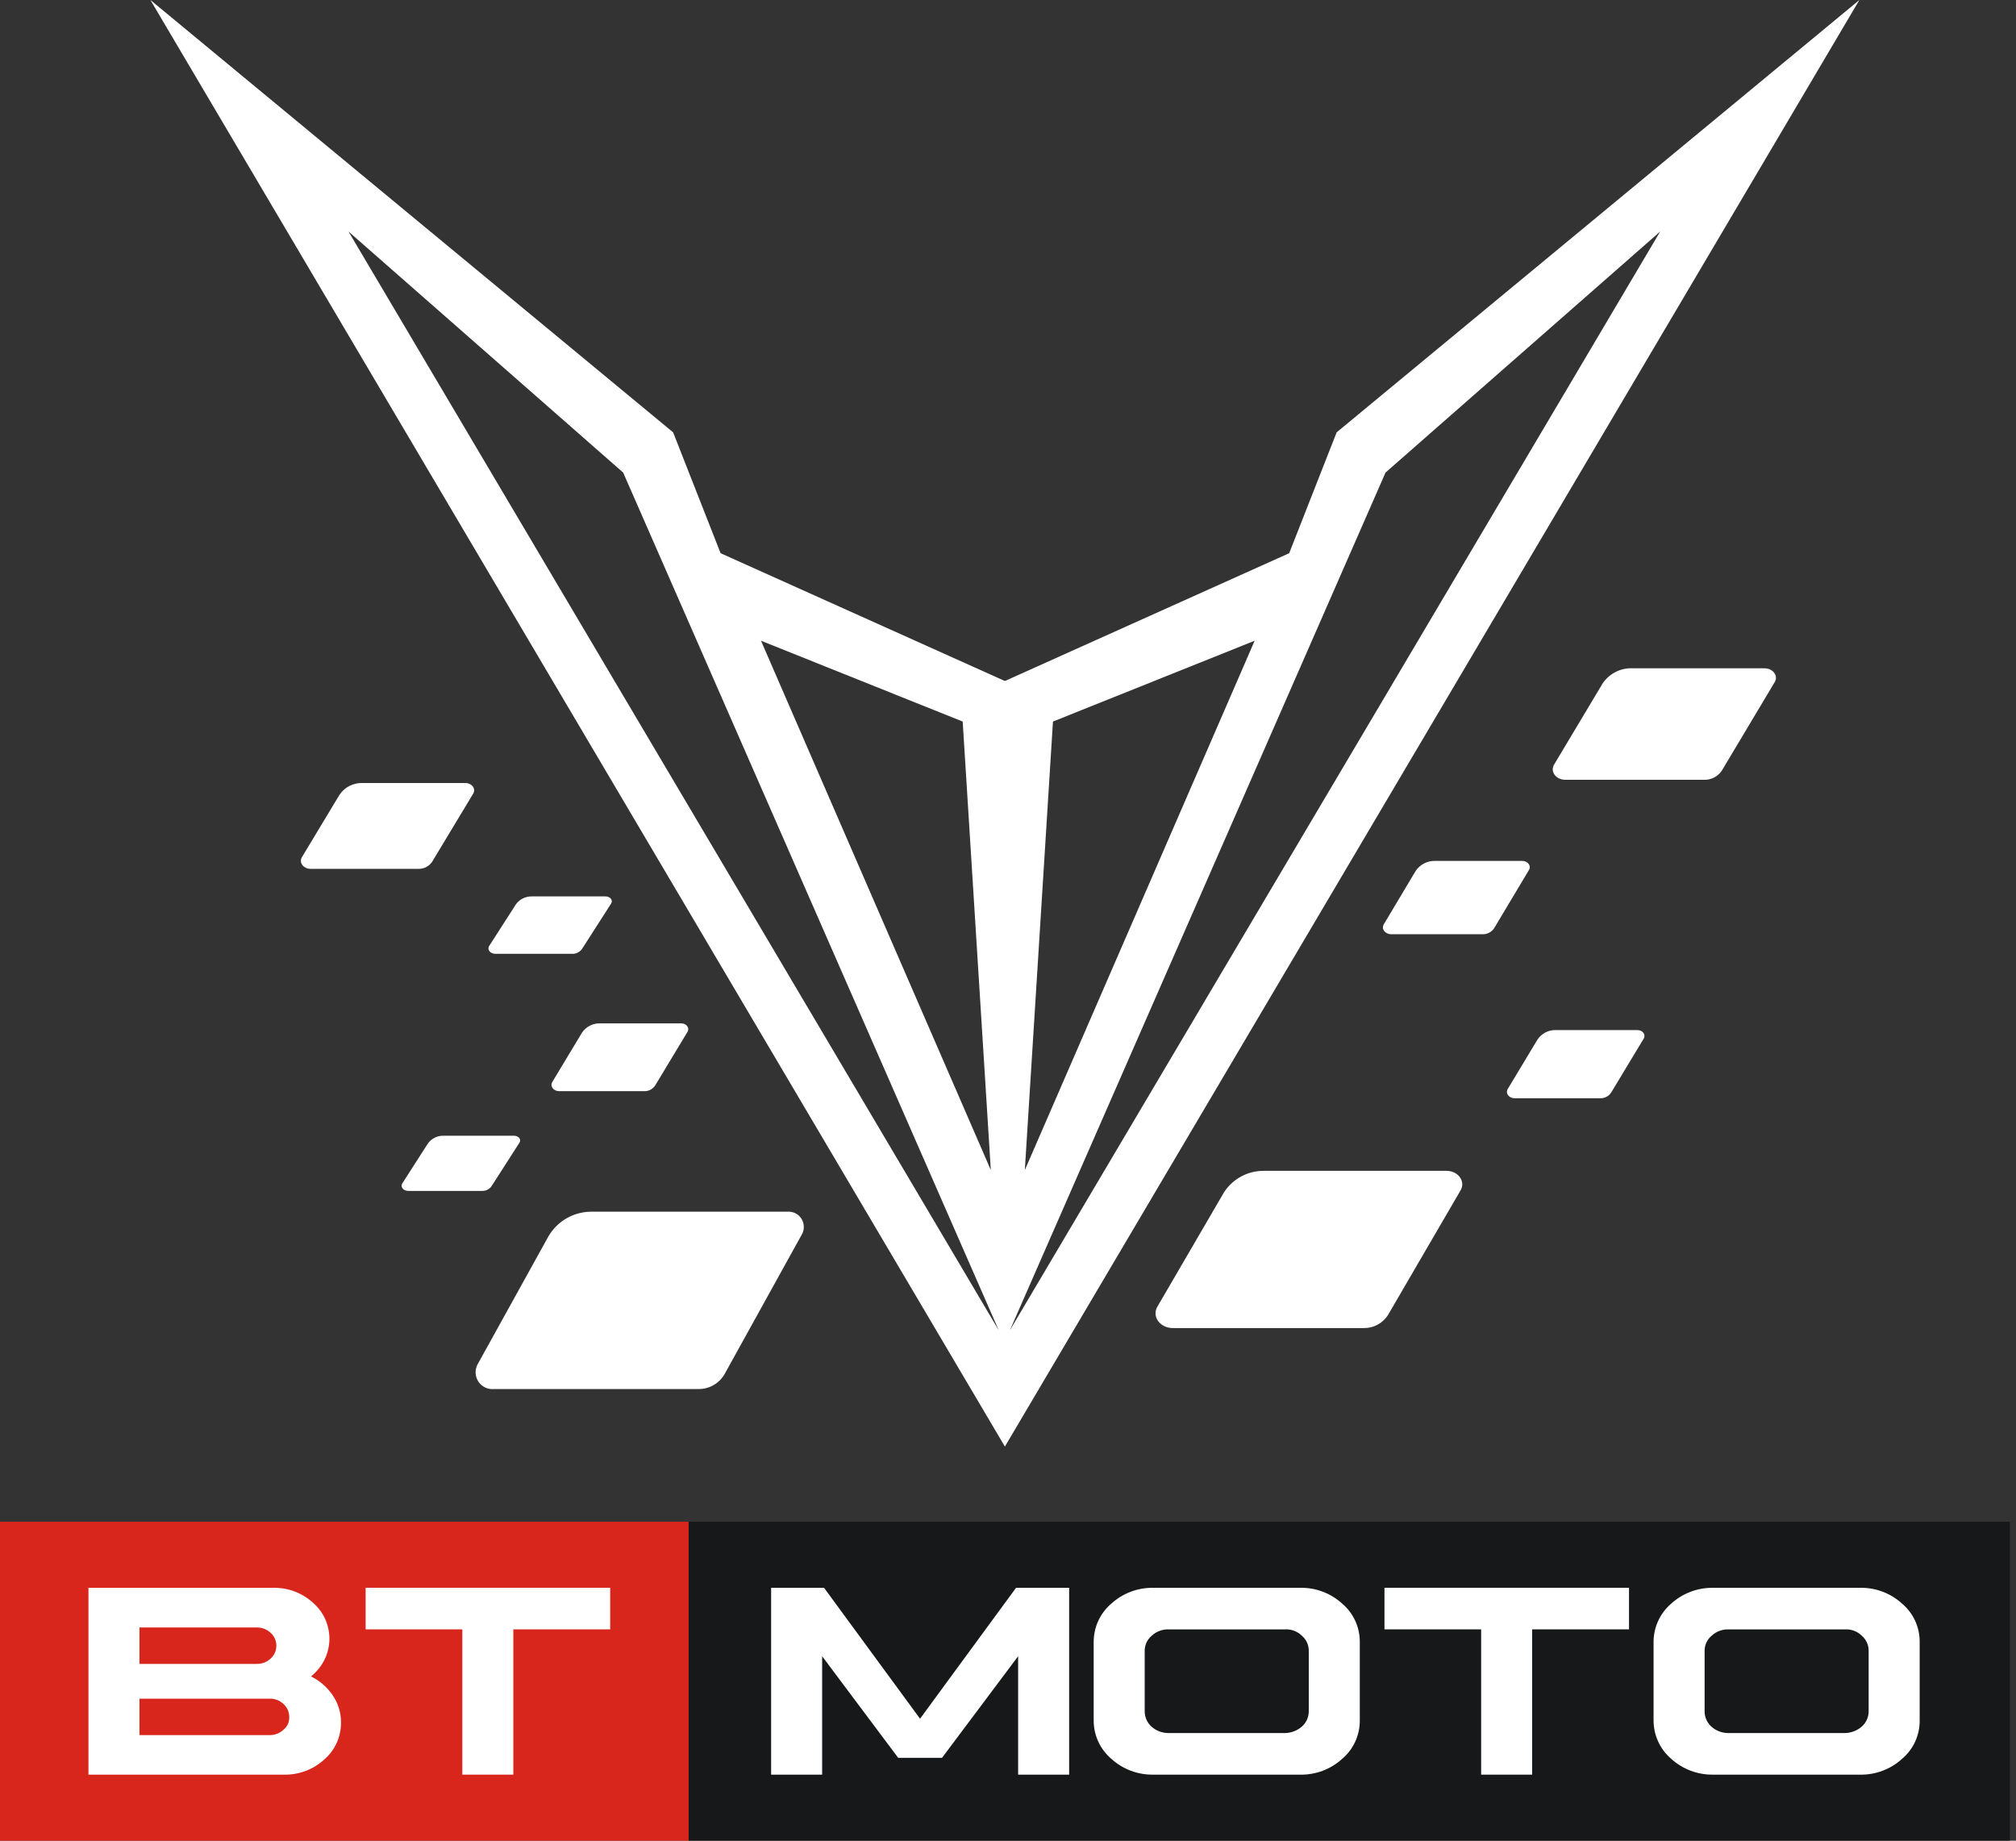 <svg width="46" height="42" viewBox="0 0 46 42" fill="none" xmlns="http://www.w3.org/2000/svg">
<rect x="0" y="0" width="46" height="42" fill="#333333" stroke="none"/>
<path d="M31.11 30.303H26.762C26.468 30.303 26.277 30.04 26.408 29.816L27.926 27.21C28.026 27.054 28.164 26.927 28.327 26.841C28.49 26.754 28.673 26.711 28.858 26.716H33.006C33.273 26.716 33.446 26.956 33.327 27.16L31.669 30.008C31.609 30.101 31.526 30.177 31.428 30.229C31.33 30.281 31.221 30.306 31.11 30.303V30.303Z" fill="white"/>
<path d="M15.93 31.695H11.269C11.201 31.701 11.133 31.689 11.072 31.66C11.01 31.631 10.958 31.586 10.919 31.53C10.881 31.474 10.858 31.409 10.853 31.341C10.848 31.273 10.861 31.206 10.89 31.145L12.517 28.205C12.619 28.032 12.766 27.889 12.941 27.791C13.117 27.694 13.315 27.644 13.516 27.648H17.962C18.023 27.643 18.085 27.654 18.141 27.68C18.197 27.706 18.245 27.747 18.28 27.798C18.315 27.849 18.336 27.908 18.34 27.97C18.345 28.032 18.333 28.093 18.306 28.149L16.529 31.361C16.467 31.465 16.38 31.55 16.274 31.609C16.169 31.668 16.05 31.697 15.93 31.695Z" fill="white"/>
<path d="M10.997 27.174H9.316C9.203 27.174 9.129 27.081 9.179 27.003L9.766 26.088C9.807 26.032 9.862 25.987 9.925 25.957C9.987 25.926 10.057 25.912 10.126 25.915H11.729C11.833 25.915 11.9 25.999 11.854 26.071L11.213 27.07C11.188 27.104 11.155 27.131 11.118 27.149C11.08 27.167 11.039 27.175 10.997 27.174V27.174Z" fill="white"/>
<path d="M13.053 21.764H11.304C11.186 21.764 11.109 21.668 11.161 21.586L11.772 20.634C11.815 20.575 11.872 20.528 11.937 20.497C12.002 20.466 12.075 20.451 12.147 20.454H13.816C13.923 20.454 13.993 20.541 13.945 20.616L13.278 21.656C13.252 21.691 13.218 21.719 13.179 21.738C13.14 21.757 13.097 21.766 13.053 21.764Z" fill="white"/>
<path d="M33.825 21.317H31.744C31.604 21.317 31.512 21.194 31.575 21.09L32.301 19.874C32.35 19.801 32.416 19.741 32.495 19.701C32.573 19.661 32.66 19.641 32.748 19.644H34.733C34.861 19.644 34.944 19.756 34.887 19.851L34.093 21.179C34.064 21.223 34.024 21.259 33.977 21.283C33.93 21.307 33.878 21.319 33.825 21.317Z" fill="white"/>
<path d="M38.882 17.793H35.717C35.504 17.793 35.365 17.606 35.46 17.447L36.565 15.599C36.639 15.487 36.74 15.397 36.858 15.336C36.977 15.274 37.109 15.244 37.243 15.249H40.261C40.455 15.249 40.582 15.419 40.495 15.563L39.288 17.583C39.244 17.65 39.183 17.704 39.112 17.741C39.041 17.777 38.962 17.796 38.882 17.793Z" fill="white"/>
<path d="M36.511 25.06H34.561C34.43 25.06 34.344 24.945 34.403 24.848L35.083 23.718C35.129 23.65 35.192 23.595 35.265 23.557C35.338 23.52 35.419 23.501 35.502 23.504H37.362C37.481 23.504 37.559 23.608 37.506 23.697L36.762 24.931C36.735 24.972 36.697 25.006 36.653 25.028C36.609 25.05 36.561 25.061 36.511 25.06V25.06Z" fill="white"/>
<path d="M14.699 24.898H12.759C12.629 24.898 12.543 24.784 12.602 24.688L13.279 23.564C13.324 23.496 13.386 23.441 13.459 23.404C13.532 23.366 13.613 23.348 13.694 23.351H15.544C15.663 23.351 15.741 23.454 15.688 23.543L14.948 24.77C14.921 24.811 14.883 24.844 14.84 24.866C14.796 24.889 14.748 24.9 14.699 24.898V24.898Z" fill="white"/>
<path d="M9.544 19.825H7.088C6.923 19.825 6.815 19.681 6.889 19.559L7.746 18.136C7.804 18.05 7.882 17.98 7.974 17.933C8.067 17.886 8.169 17.863 8.273 17.866H10.615C10.766 17.866 10.864 17.997 10.797 18.109L9.86 19.664C9.825 19.715 9.778 19.757 9.723 19.785C9.668 19.814 9.606 19.827 9.544 19.825V19.825Z" fill="white"/>
<path d="M30.499 9.865L29.416 12.623L22.929 15.539L16.442 12.623L15.359 9.865L3.432 0L22.929 33.007V33.009L22.929 33.008L22.929 33.009V33.007L42.426 0L30.499 9.865ZM21.966 16.464L22.608 26.698L17.364 14.62L21.966 16.464ZM7.952 5.283L14.219 10.783L22.788 30.352L7.952 5.283ZM24.026 16.464L28.628 14.62L23.384 26.698L24.026 16.464ZM31.614 10.783L37.881 5.283L23.044 30.352L31.614 10.783Z" fill="white"/>
<path d="M15.713 34.722H0V42H15.713V34.722Z" fill="#D9261C"/>
<path d="M45.86 34.722H15.713V42H45.86V34.722Z" fill="#171819"/>
<path d="M6.231 36.23C6.568 36.222 6.895 36.345 7.143 36.572C7.324 36.729 7.448 36.941 7.495 37.176C7.543 37.411 7.511 37.655 7.405 37.87C7.33 38.017 7.225 38.148 7.097 38.252C7.298 38.351 7.47 38.502 7.595 38.688C7.717 38.869 7.782 39.083 7.781 39.301C7.782 39.462 7.749 39.62 7.683 39.767C7.617 39.913 7.52 40.043 7.398 40.148C7.146 40.379 6.813 40.503 6.471 40.493H2.018V36.23H6.231ZM3.182 37.966H5.855C5.974 37.969 6.089 37.926 6.175 37.845C6.217 37.807 6.249 37.762 6.272 37.712C6.294 37.661 6.306 37.606 6.306 37.551C6.306 37.495 6.294 37.44 6.272 37.39C6.249 37.339 6.217 37.294 6.175 37.257C6.089 37.176 5.974 37.132 5.855 37.135H3.182V37.966ZM3.182 39.591H6.147C6.266 39.594 6.381 39.55 6.468 39.469C6.512 39.434 6.547 39.389 6.57 39.337C6.592 39.286 6.602 39.23 6.599 39.174C6.599 39.118 6.588 39.062 6.564 39.011C6.541 38.96 6.507 38.914 6.465 38.878C6.422 38.838 6.372 38.807 6.318 38.787C6.264 38.767 6.206 38.757 6.147 38.76H3.182V39.591Z" fill="white"/>
<path d="M13.923 36.229V37.178H11.713V40.493H10.549V37.178H8.343V36.229H13.923Z" fill="white"/>
<path d="M24.395 36.229V40.493H23.231V37.791L21.494 40.11H20.495L18.759 37.791V40.493H17.595V36.229H18.802L20.993 39.217L23.184 36.229H24.395Z" fill="white"/>
<path d="M29.658 36.23C30.016 36.221 30.364 36.351 30.629 36.594C30.756 36.702 30.857 36.837 30.926 36.99C30.995 37.142 31.029 37.307 31.027 37.474V39.248C31.029 39.416 30.995 39.581 30.926 39.733C30.857 39.886 30.756 40.021 30.629 40.129C30.364 40.372 30.016 40.502 29.658 40.493H26.325C25.966 40.501 25.618 40.371 25.354 40.129C25.227 40.02 25.126 39.885 25.057 39.733C24.988 39.581 24.954 39.415 24.955 39.248V37.474C24.954 37.308 24.988 37.142 25.057 36.99C25.126 36.838 25.227 36.703 25.354 36.594C25.618 36.352 25.966 36.222 26.325 36.23H29.658ZM26.278 37.325C26.227 37.368 26.186 37.422 26.158 37.483C26.131 37.544 26.117 37.61 26.119 37.677V39.046C26.119 39.113 26.133 39.179 26.16 39.241C26.188 39.302 26.228 39.356 26.278 39.401C26.385 39.495 26.524 39.546 26.667 39.544H29.315C29.458 39.543 29.596 39.491 29.704 39.398C29.754 39.354 29.794 39.3 29.822 39.239C29.849 39.178 29.863 39.113 29.863 39.046V37.677C29.865 37.61 29.851 37.543 29.824 37.481C29.796 37.42 29.755 37.366 29.704 37.322C29.653 37.272 29.592 37.233 29.525 37.209C29.458 37.184 29.387 37.174 29.315 37.179H26.667C26.596 37.176 26.524 37.188 26.457 37.213C26.391 37.238 26.329 37.276 26.278 37.325V37.325Z" fill="white"/>
<path d="M37.17 36.229V37.178H34.96V40.493H33.796V37.178H31.59V36.229H37.17Z" fill="white"/>
<path d="M42.433 36.23C42.791 36.221 43.139 36.351 43.404 36.594C43.531 36.702 43.633 36.837 43.702 36.99C43.77 37.142 43.805 37.307 43.802 37.474V39.248C43.805 39.416 43.77 39.581 43.702 39.733C43.633 39.886 43.531 40.021 43.404 40.129C43.139 40.372 42.791 40.502 42.433 40.493H39.1C38.742 40.501 38.394 40.371 38.129 40.129C38.003 40.02 37.901 39.885 37.833 39.733C37.764 39.581 37.729 39.415 37.73 39.248V37.474C37.729 37.308 37.764 37.142 37.833 36.99C37.901 36.838 38.003 36.703 38.129 36.594C38.394 36.352 38.742 36.222 39.1 36.23H42.433ZM39.053 37.325C39.002 37.368 38.961 37.422 38.934 37.483C38.906 37.544 38.893 37.61 38.895 37.677V39.046C38.894 39.113 38.908 39.179 38.936 39.241C38.963 39.302 39.003 39.356 39.053 39.401C39.161 39.495 39.299 39.546 39.442 39.544H42.091C42.233 39.543 42.371 39.491 42.48 39.398C42.53 39.354 42.57 39.3 42.597 39.239C42.624 39.178 42.639 39.113 42.638 39.046V37.677C42.64 37.61 42.627 37.543 42.599 37.481C42.572 37.42 42.531 37.366 42.48 37.322C42.429 37.272 42.368 37.233 42.301 37.209C42.233 37.184 42.162 37.174 42.091 37.179H39.442C39.371 37.176 39.3 37.188 39.233 37.213C39.166 37.238 39.105 37.276 39.053 37.325H39.053Z" fill="white"/>
</svg>
